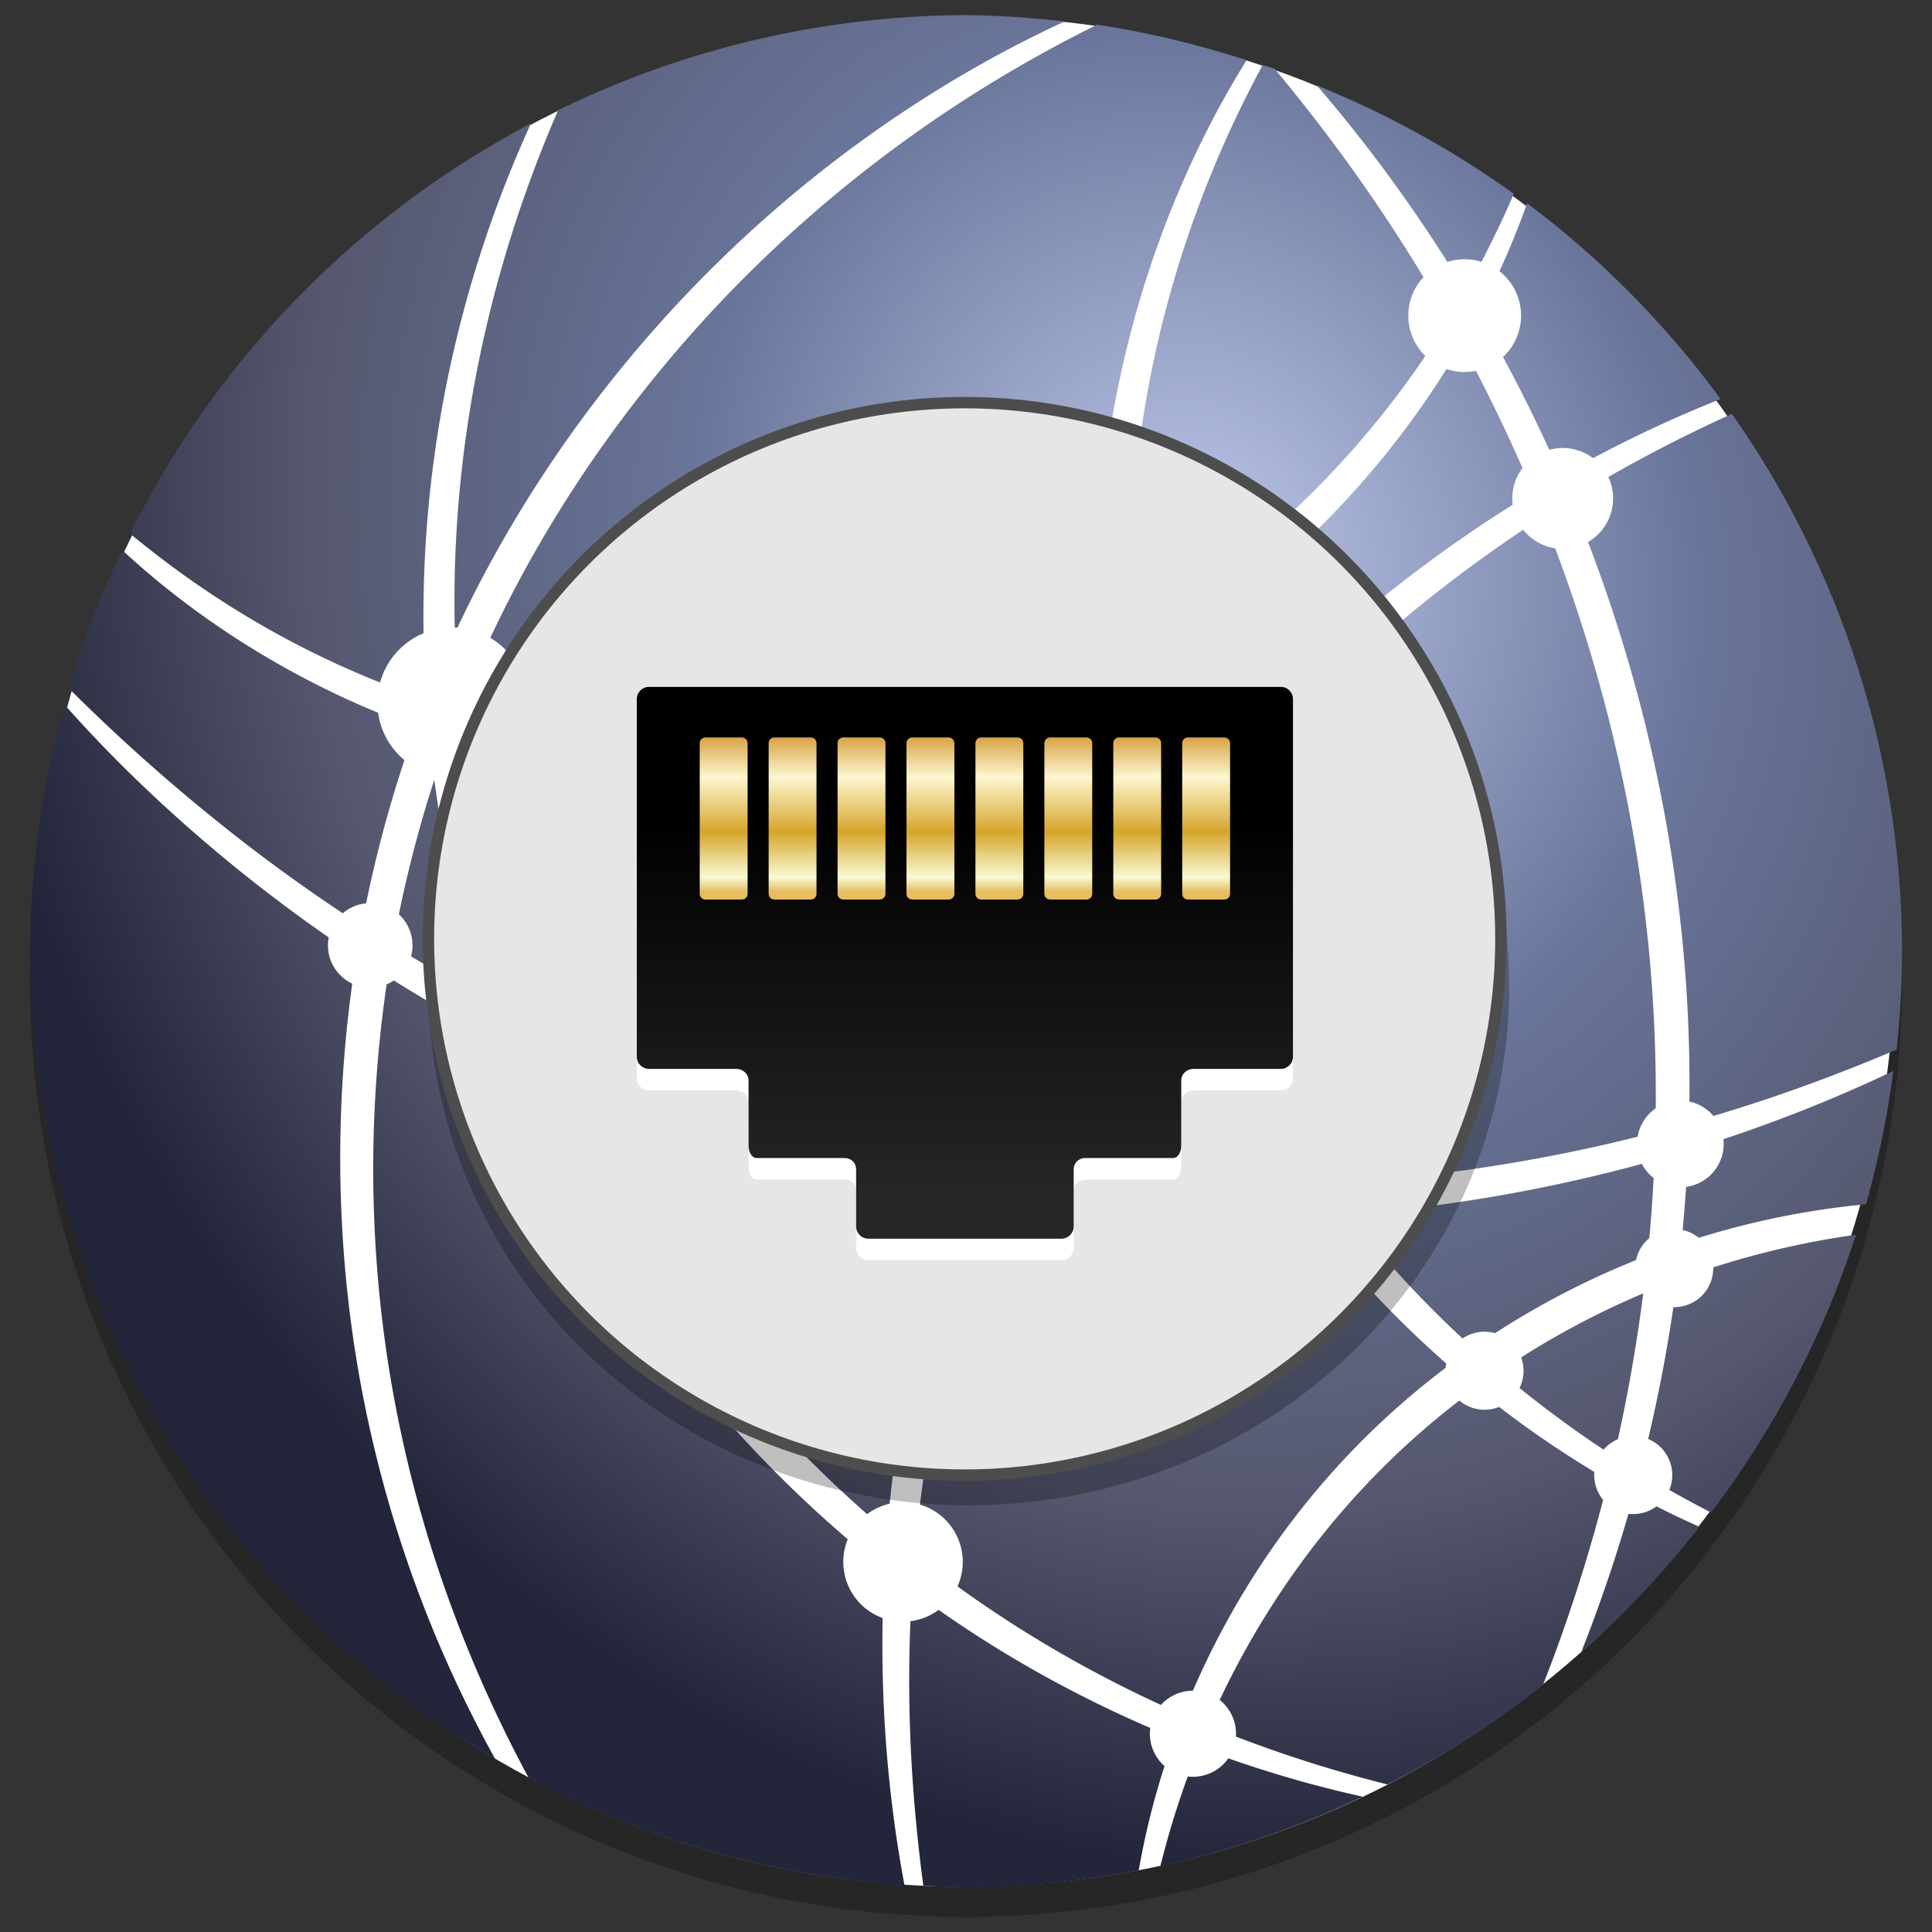 <?xml version="1.0" encoding="UTF-8" standalone="no"?>
<!-- Created with Inkscape (http://www.inkscape.org/) -->

<svg
   xmlns:osb="http://www.openswatchbook.org/uri/2009/osb"
   xmlns:dc="http://purl.org/dc/elements/1.1/"
   xmlns:cc="http://creativecommons.org/ns#"
   xmlns:rdf="http://www.w3.org/1999/02/22-rdf-syntax-ns#"
   xmlns:svg="http://www.w3.org/2000/svg"
   xmlns="http://www.w3.org/2000/svg"
   xmlns:xlink="http://www.w3.org/1999/xlink"
   xmlns:sodipodi="http://sodipodi.sourceforge.net/DTD/sodipodi-0.dtd"
   xmlns:inkscape="http://www.inkscape.org/namespaces/inkscape"
   width="128"
   height="128"
   viewBox="0 0 33.867 33.867"
   version="1.1"
   id="svg4942"
   inkscape:version="0.92.2 5c3e80d, 2017-08-06"
   sodipodi:docname="preferences-system-network.svg"
   inkscape:export-filename="C:\Users\Balasakthi\Desktop\Network.png"
   inkscape:export-xdpi="96"
   inkscape:export-ydpi="96">
  <rect x="0" y="0" width="33.867" height="33.867" fill="#333333" stroke="none"/>
  <defs
     id="defs4936">
    <linearGradient
       id="linearGradient6088"
       osb:paint="solid">
      <stop
         style="stop-color:#51b3e3;stop-opacity:1;"
         offset="0"
         id="stop6086" />
    </linearGradient>
    <linearGradient
       id="linearGradient6987"
       osb:paint="solid">
      <stop
         style="stop-color:#77d2fb;stop-opacity:1;"
         offset="0"
         id="stop6985" />
    </linearGradient>
    <linearGradient
       id="linearGradient4254"
       inkscape:collect="always">
      <stop
         id="stop4256"
         offset="0"
         style="stop-color:#bec9ec;stop-opacity:1" />
      <stop
         style="stop-color:#69759a;stop-opacity:1"
         offset="0.41"
         id="stop4258" />
      <stop
         id="stop4262"
         offset="0.728"
         style="stop-color:#55576e;stop-opacity:1" />
      <stop
         id="stop4260"
         offset="1"
         style="stop-color:#23263a;stop-opacity:1" />
    </linearGradient>
    <radialGradient
       inkscape:collect="always"
       xlink:href="#linearGradient4254"
       id="radialGradient1649"
       cx="20.91"
       cy="273.025"
       fx="20.91"
       fy="273.025"
       r="16.669"
       gradientTransform="matrix(0.613,1.256,-1.135,0.555,318.03,95.211)"
       gradientUnits="userSpaceOnUse" />
    <linearGradient
       id="linearGradient6029"
       inkscape:collect="always">
      <stop
         id="stop6031"
         offset="0"
         style="stop-color:#e7bd61;stop-opacity:1" />
      <stop
         style="stop-color:#f8fad4;stop-opacity:1"
         offset="0.092"
         id="stop6037" />
      <stop
         id="stop6039"
         offset="0.383"
         style="stop-color:#d6a52b;stop-opacity:1" />
      <stop
         style="stop-color:#fdf7d0;stop-opacity:1"
         offset="0.732"
         id="stop6041" />
      <stop
         id="stop6033"
         offset="1"
         style="stop-color:#d69f3e;stop-opacity:1" />
    </linearGradient>
    <linearGradient
       id="linearGradient6021"
       inkscape:collect="always">
      <stop
         id="stop6023"
         offset="0"
         style="stop-color:#262626;stop-opacity:1" />
      <stop
         id="stop6025"
         offset="1"
         style="stop-color:#010101;stop-opacity:1" />
    </linearGradient>
    <linearGradient
       gradientUnits="userSpaceOnUse"
       y2="993.675"
       x2="47.819"
       y1="1023.743"
       x1="47.819"
       id="linearGradient6027"
       xlink:href="#linearGradient6021"
       inkscape:collect="always"
       gradientTransform="translate(0.11,-0.346)" />
    <linearGradient
       gradientUnits="userSpaceOnUse"
       y2="986.023"
       x2="67.879"
       y1="998.883"
       x1="67.879"
       id="linearGradient6035"
       xlink:href="#linearGradient6029"
       inkscape:collect="always"
       gradientTransform="translate(0.11,-0.346)" />
  </defs>
  <sodipodi:namedview
     id="base"
     pagecolor="#ffffff"
     bordercolor="#666666"
     borderopacity="1.0"
     inkscape:pageopacity="0.0"
     inkscape:pageshadow="2"
     inkscape:zoom="2.2942453"
     inkscape:cx="58.238589"
     inkscape:cy="43.741148"
     inkscape:document-units="mm"
     inkscape:current-layer="layer1"
     showgrid="false"
     units="px"
     width="128px"
     inkscape:window-width="1600"
     inkscape:window-height="792"
     inkscape:window-x="0"
     inkscape:window-y="0"
     inkscape:window-maximized="1"
     showguides="false"
     inkscape:lockguides="true" />
  <g
     inkscape:label="Layer 1"
     inkscape:groupmode="layer"
     id="layer1"
     transform="translate(0,-263.133)">
    <circle
       style="opacity:0.25;fill:#000000;fill-opacity:1;stroke:none;stroke-width:0.059;stroke-miterlimit:4;stroke-dasharray:none;stroke-opacity:1"
       id="path838"
       cx="16.933"
       cy="280.327"
       r="16.408" />
    <ellipse
       style="opacity:1;fill:#ffffff;fill-opacity:1;stroke:none;stroke-width:0.242;stroke-linecap:round;stroke-linejoin:round;stroke-miterlimit:4;stroke-dasharray:none;stroke-opacity:1"
       id="path1055"
       cx="16.915"
       cy="279.815"
       rx="16.304"
       ry="16.391" />
    <path
       style="opacity:1;fill:url(#radialGradient1649);fill-opacity:1;stroke:none;stroke-width:0.251;stroke-linecap:round;stroke-linejoin:round;stroke-miterlimit:4;stroke-dasharray:none;stroke-opacity:1"
       d="m 16.933,263.398 a 16.408,16.408 0 0 0 -7.15,1.668 c -0.757,1.747 -1.566,4.209 -1.769,7.201 -0.043,0.637 -0.058,1.294 -0.04,1.965 1.234,-2.655 2.919,-4.854 4.662,-6.551 2.179,-2.122 4.382,-3.413 6.025,-4.171 a 16.408,16.408 0 0 0 -1.728,-0.112 z m 2.301,0.167 c -0.088,0.044 -0.178,0.089 -0.27,0.136 -1.6,0.816 -3.796,2.162 -5.965,4.347 -1.903,1.919 -3.738,4.45 -4.948,7.525 2.72e-5,2.3e-4 1.07e-4,5e-4 1.32e-4,9.9e-4 0.542,0.157 1.112,0.29 1.709,0.39 1.847,0.309 3.888,0.286 5.967,-0.193 1.263,-0.291 2.443,-0.728 3.518,-1.276 -0.07,-1.465 0.04,-2.863 0.269,-4.136 0.461,-2.571 1.377,-4.553 2.147,-5.856 0.065,-0.11 0.128,-0.213 0.19,-0.313 a 16.408,16.408 0 0 0 -2.618,-0.625 z m 2.899,0.709 c -0.065,0.121 -0.13,0.245 -0.199,0.379 -0.678,1.325 -1.498,3.286 -1.894,5.794 -0.183,1.158 -0.27,2.418 -0.214,3.735 0.049,-0.028 0.097,-0.055 0.145,-0.083 2.615,-1.522 4.344,-3.6 5.421,-5.355 -0.636,-1.128 -1.303,-2.134 -1.953,-3.011 -0.38,-0.512 -0.747,-0.976 -1.095,-1.395 a 16.408,16.408 0 0 0 -0.211,-0.063 z m 0.951,0.357 c 0.226,0.263 0.458,0.543 0.694,0.842 0.637,0.806 1.287,1.73 1.912,2.765 0.059,-0.104 0.116,-0.207 0.17,-0.308 0.277,-0.517 0.498,-0.987 0.677,-1.399 a 16.408,16.408 0 0 0 -3.453,-1.899 z m -13.776,0.665 a 16.408,16.408 0 0 0 -7.029,7.191 c 0.17,0.139 0.352,0.285 0.549,0.435 1.098,0.838 2.665,1.81 4.644,2.47 -0.074,-1.093 -0.063,-2.155 0.021,-3.165 0.238,-2.855 1.029,-5.213 1.815,-6.931 z m 17.461,1.399 c -0.146,0.415 -0.335,0.884 -0.582,1.401 -0.082,0.172 -0.172,0.35 -0.268,0.531 0.509,0.875 0.997,1.826 1.443,2.848 1.034,-0.589 1.988,-1.026 2.799,-1.347 a 16.408,16.408 0 0 0 -3.392,-3.433 z m -1.146,2.466 c -1.046,1.797 -2.754,3.885 -5.357,5.438 -0.132,0.078 -0.266,0.155 -0.401,0.23 0.071,0.914 0.213,1.85 0.441,2.795 1.654,-2.146 3.54,-3.826 5.344,-5.072 0.415,-0.287 0.823,-0.549 1.221,-0.788 -0.388,-0.924 -0.809,-1.793 -1.248,-2.601 z m 4.736,1.227 c -0.81,0.367 -1.775,0.853 -2.822,1.495 0.786,1.885 1.423,4.002 1.779,6.333 0.134,0.88 0.222,1.751 0.266,2.609 0.035,0.68 0.042,1.345 0.026,1.995 1.446,-0.409 2.671,-0.875 3.639,-1.289 a 16.408,16.408 0 0 0 0.095,-1.724 16.408,16.408 0 0 0 -2.983,-9.419 z m -3.312,1.804 c -0.364,0.235 -0.735,0.487 -1.113,0.761 -1.84,1.334 -3.768,3.122 -5.434,5.401 0.04,0.137 0.08,0.273 0.124,0.41 0.012,0.037 0.023,0.073 0.035,0.11 0.615,1.901 1.529,3.579 2.571,5.009 1.727,-0.094 3.341,-0.336 4.8,-0.663 0.339,-0.076 0.668,-0.157 0.988,-0.24 0.016,-0.69 0.007,-1.398 -0.033,-2.123 -0.046,-0.839 -0.134,-1.69 -0.265,-2.55 -0.342,-2.24 -0.939,-4.284 -1.673,-6.115 z m -24.903,0.585 a 16.408,16.408 0 0 0 -0.945,2.414 c 0.663,0.663 1.572,1.513 2.739,2.443 0.711,0.567 1.513,1.151 2.403,1.726 0.131,-0.7 0.297,-1.405 0.503,-2.114 0.08,-0.274 0.164,-0.545 0.254,-0.812 0.062,-0.186 0.127,-0.37 0.193,-0.552 -2.028,-0.726 -3.604,-1.779 -4.68,-2.691 -0.168,-0.142 -0.323,-0.28 -0.468,-0.414 z m 17.144,2.356 c -1.052,0.525 -2.2,0.944 -3.424,1.227 -2.161,0.498 -4.284,0.506 -6.199,0.159 -0.541,-0.098 -1.059,-0.224 -1.553,-0.369 0.184,1.588 0.553,3.23 1.151,4.87 1.987,0.982 4.27,1.827 6.834,2.35 0.199,0.041 0.399,0.079 0.601,0.115 0.101,0.018 0.202,0.035 0.302,0.052 0.289,-0.761 0.624,-1.528 1.015,-2.295 0.086,-0.169 0.175,-0.338 0.266,-0.506 0.478,-0.882 1,-1.706 1.553,-2.476 -0.285,-1.057 -0.461,-2.105 -0.546,-3.126 z m -18.162,0.346 a 16.408,16.408 0 0 0 -0.6,4.329 16.408,16.408 0 0 0 8.152,14.154 C 7.789,292.36 6.869,290.214 6.361,287.593 5.91,285.268 5.805,282.636 6.247,279.895 5.281,279.253 4.42,278.596 3.67,277.958 2.573,277.026 1.736,276.17 1.125,275.477 Z m 6.487,1.324 c -0.066,0.203 -0.129,0.406 -0.189,0.612 -0.224,0.768 -0.401,1.533 -0.536,2.29 0.508,0.312 1.041,0.619 1.601,0.917 -0.422,-1.285 -0.707,-2.567 -0.876,-3.82 z m 12.436,2.19 c -0.436,0.64 -0.851,1.316 -1.238,2.029 -0.089,0.164 -0.175,0.328 -0.259,0.493 -0.361,0.707 -0.677,1.414 -0.951,2.116 1.71,0.25 3.363,0.329 4.93,0.282 -0.997,-1.393 -1.865,-3.016 -2.459,-4.849 -0.008,-0.024 -0.015,-0.048 -0.023,-0.072 z m -13.251,1.259 c -0.393,2.573 -0.307,5.045 0.084,7.245 0.506,2.846 1.495,5.149 2.386,6.803 a 16.408,16.408 0 0 0 6.587,1.878 c -0.12,-0.637 -0.227,-1.366 -0.299,-2.185 -0.089,-1.009 -0.118,-2.137 -0.052,-3.348 -2.273,-1.796 -4.42,-4.254 -5.938,-7.366 -0.032,-0.066 -0.064,-0.132 -0.096,-0.199 -0.268,-0.564 -0.506,-1.132 -0.717,-1.699 -0.691,-0.362 -1.343,-0.741 -1.957,-1.128 z m 2.761,1.533 c 0.142,0.346 0.294,0.691 0.457,1.036 0.031,0.065 0.062,0.129 0.093,0.193 1.406,2.886 3.359,5.21 5.441,6.963 0.151,-1.826 0.525,-3.819 1.239,-5.865 -0.067,-0.011 -0.133,-0.023 -0.2,-0.035 -0.206,-0.037 -0.411,-0.077 -0.614,-0.118 -2.388,-0.489 -4.532,-1.263 -6.416,-2.174 z m 23.631,0.121 c -0.961,0.458 -2.17,0.957 -3.599,1.394 -0.023,0.556 -0.064,1.099 -0.119,1.63 1.119,-0.375 2.216,-0.591 3.238,-0.687 a 16.408,16.408 0 0 0 0.479,-2.337 z m -4.188,1.567 c -0.279,0.079 -0.565,0.155 -0.86,0.227 -1.371,0.338 -2.884,0.597 -4.502,0.725 0.443,0.564 0.903,1.085 1.37,1.561 0.27,0.275 0.54,0.532 0.809,0.777 1.006,-0.698 2.04,-1.228 3.063,-1.621 0.056,-0.542 0.096,-1.099 0.12,-1.669 z m -11.618,0.736 c -0.779,2.156 -1.181,4.256 -1.349,6.165 0.354,0.281 0.711,0.546 1.068,0.794 1.246,0.865 2.481,1.521 3.633,2.025 0.628,-1.587 1.65,-3.348 3.259,-4.924 0.431,-0.422 0.898,-0.823 1.399,-1.198 -0.254,-0.222 -0.509,-0.456 -0.763,-0.705 -0.578,-0.566 -1.147,-1.198 -1.686,-1.894 -1.754,0.094 -3.622,0.029 -5.562,-0.262 z m 15.15,0.568 c -0.996,0.139 -2.057,0.391 -3.135,0.792 -0.154,1.203 -0.382,2.332 -0.654,3.378 0.445,0.27 0.864,0.501 1.242,0.696 0.003,9.9e-4 0.004,0.002 0.007,0.004 a 16.408,16.408 0 0 0 2.54,-4.87 z m -3.729,1.028 c -0.841,0.356 -1.688,0.807 -2.517,1.37 0.692,0.587 1.37,1.079 2.004,1.489 0.209,-0.897 0.385,-1.852 0.513,-2.859 z m -2.937,1.664 c -0.524,0.383 -1.011,0.793 -1.459,1.225 -1.553,1.496 -2.571,3.17 -3.232,4.686 1.151,0.474 2.205,0.796 3.081,1.017 0.023,0.006 0.044,0.011 0.066,0.016 a 16.408,16.408 0 0 0 2.722,-1.739 c 0.004,-0.011 0.008,-0.021 0.012,-0.031 0.404,-1.035 0.802,-2.231 1.133,-3.564 -0.73,-0.424 -1.519,-0.953 -2.324,-1.61 z m 2.774,1.863 c -0.277,1.005 -0.594,1.929 -0.923,2.76 a 16.408,16.408 0 0 0 2.072,-2.195 c -0.354,-0.157 -0.739,-0.344 -1.148,-0.565 z m -12.655,1.683 c -0.066,1.057 -0.061,2.048 -0.012,2.947 0.046,0.83 0.123,1.575 0.211,2.227 a 16.408,16.408 0 0 0 0.747,0.026 16.408,16.408 0 0 0 3.028,-0.295 c 0.039,-0.22 0.085,-0.453 0.141,-0.698 0.115,-0.502 0.272,-1.049 0.48,-1.624 -1.192,-0.484 -2.475,-1.13 -3.773,-2.001 -0.275,-0.184 -0.549,-0.379 -0.822,-0.582 z m 5.028,2.753 c -0.221,0.548 -0.397,1.071 -0.534,1.551 -0.052,0.183 -0.098,0.358 -0.141,0.527 a 16.408,16.408 0 0 0 3.549,-1.218 c -0.837,-0.184 -1.814,-0.458 -2.874,-0.861 z"
       id="circle4881"
       inkscape:connector-curvature="0" />
    <g
       id="g4742"
       transform="matrix(0.228,0,0,0.228,-43.165,226.938)">
      <path
         inkscape:connector-curvature="0"
         id="path4807"
         d="m 229.855,212.756 a 5.761,5.761 0 0 1 -5.761,5.761 5.761,5.761 0 0 1 -5.761,-5.761 5.761,5.761 0 0 1 5.761,-5.761 5.761,5.761 0 0 1 5.761,5.761 z"
         style="opacity:1;fill:#ffffff;fill-opacity:1;stroke:none;stroke-width:1.948;stroke-linecap:round;stroke-linejoin:round;stroke-miterlimit:4;stroke-dasharray:none;stroke-dashoffset:0;stroke-opacity:1" />
      <path
         inkscape:connector-curvature="0"
         id="path4809"
         d="m 232.997,238.337 a 3.25,3.25 0 0 1 -3.25,3.25 3.25,3.25 0 0 1 -3.25,-3.25 3.25,3.25 0 0 1 3.25,-3.25 3.25,3.25 0 0 1 3.25,3.25 z"
         style="opacity:1;fill:#ffffff;fill-opacity:1;stroke:none;stroke-width:2.247;stroke-linecap:round;stroke-linejoin:round;stroke-miterlimit:4;stroke-dasharray:none;stroke-dashoffset:0;stroke-opacity:1" />
      <path
         inkscape:connector-curvature="0"
         id="circle4811"
         d="m 221.035,231.436 a 3.25,3.25 0 0 1 -3.25,3.25 3.25,3.25 0 0 1 -3.25,-3.25 3.25,3.25 0 0 1 3.25,-3.25 3.25,3.25 0 0 1 3.25,3.25 z"
         style="opacity:1;fill:#ffffff;fill-opacity:1;stroke:none;stroke-width:2.247;stroke-linecap:round;stroke-linejoin:round;stroke-miterlimit:4;stroke-dasharray:none;stroke-dashoffset:0;stroke-opacity:1" />
      <path
         inkscape:connector-curvature="0"
         id="path4813"
         d="m 263.342,278.835 a 4.593,4.593 0 0 1 -4.593,4.593 4.593,4.593 0 0 1 -4.593,-4.593 4.593,4.593 0 0 1 4.593,-4.593 4.593,4.593 0 0 1 4.593,4.593 z"
         style="opacity:1;fill:#ffffff;fill-opacity:1;stroke:none;stroke-width:1.742;stroke-linecap:round;stroke-linejoin:round;stroke-miterlimit:4;stroke-dasharray:none;stroke-dashoffset:0;stroke-opacity:1" />
      <path
         inkscape:connector-curvature="0"
         id="path4815"
         d="m 271.277,249.742 a 6.018,6.018 0 0 1 -6.018,6.018 6.018,6.018 0 0 1 -6.018,-6.018 6.018,6.018 0 0 1 6.018,-6.018 6.018,6.018 0 0 1 6.018,6.018 z"
         style="opacity:1;fill:#ffffff;fill-opacity:1;stroke:none;stroke-width:1.742;stroke-linecap:round;stroke-linejoin:round;stroke-miterlimit:4;stroke-dasharray:none;stroke-dashoffset:0;stroke-opacity:1" />
      <path
         inkscape:connector-curvature="0"
         id="path4817"
         d="m 284.822,225.306 a 6.673,6.673 0 0 1 -6.673,6.673 6.673,6.673 0 0 1 -6.673,-6.673 6.673,6.673 0 0 1 6.673,-6.673 6.673,6.673 0 0 1 6.673,6.673 z"
         style="opacity:1;fill:#ffffff;fill-opacity:1;stroke:none;stroke-width:2.097;stroke-linecap:round;stroke-linejoin:round;stroke-miterlimit:4;stroke-dasharray:none;stroke-dashoffset:0;stroke-opacity:1" />
      <path
         inkscape:connector-curvature="0"
         id="path4819"
         d="m 278.578,209.482 a 3.246,3.246 0 0 1 -3.246,3.246 3.246,3.246 0 0 1 -3.246,-3.246 3.246,3.246 0 0 1 3.246,-3.246 3.246,3.246 0 0 1 3.246,3.246 z"
         style="opacity:1;fill:#ffffff;fill-opacity:1;stroke:none;stroke-width:2.381;stroke-linecap:round;stroke-linejoin:round;stroke-miterlimit:4;stroke-dasharray:none;stroke-dashoffset:0;stroke-opacity:1" />
      <path
         inkscape:connector-curvature="0"
         id="path4821"
         d="m 306.266,183.016 a 4.335,4.335 0 0 1 -4.335,4.335 4.335,4.335 0 0 1 -4.335,-4.335 4.335,4.335 0 0 1 4.335,-4.335 4.335,4.335 0 0 1 4.335,4.335 z"
         style="opacity:1;fill:#ffffff;fill-opacity:1;stroke:none;stroke-width:2.385;stroke-linecap:round;stroke-linejoin:round;stroke-miterlimit:4;stroke-dasharray:none;stroke-dashoffset:0;stroke-opacity:1" />
      <path
         inkscape:connector-curvature="0"
         id="path4823"
         d="m 313.343,197.07 a 3.877,3.877 0 0 1 -3.877,3.877 3.877,3.877 0 0 1 -3.877,-3.877 3.877,3.877 0 0 1 3.877,-3.877 3.877,3.877 0 0 1 3.877,3.877 z"
         style="opacity:1;fill:#ffffff;fill-opacity:1;stroke:none;stroke-width:1.827;stroke-linecap:round;stroke-linejoin:round;stroke-miterlimit:4;stroke-dasharray:none;stroke-dashoffset:0;stroke-opacity:1" />
      <path
         inkscape:connector-curvature="0"
         id="path4825"
         d="m 284.35,292.046 a 3.311,3.311 0 0 1 -3.311,3.311 3.311,3.311 0 0 1 -3.311,-3.311 3.311,3.311 0 0 1 3.311,-3.311 3.311,3.311 0 0 1 3.311,3.311 z"
         style="opacity:1;fill:#ffffff;fill-opacity:1;stroke:none;stroke-width:2.29;stroke-linecap:round;stroke-linejoin:round;stroke-miterlimit:4;stroke-dasharray:none;stroke-dashoffset:0;stroke-opacity:1" />
      <path
         inkscape:connector-curvature="0"
         id="circle4827"
         d="m 306.457,264.137 a 3,3 0 0 1 -3,3 3,3 0 0 1 -3,-3 3,3 0 0 1 3,-3 3,3 0 0 1 3,3 z"
         style="opacity:1;fill:#ffffff;fill-opacity:1;stroke:none;stroke-width:2.074;stroke-linecap:round;stroke-linejoin:round;stroke-miterlimit:4;stroke-dasharray:none;stroke-dashoffset:0;stroke-opacity:1" />
      <path
         inkscape:connector-curvature="0"
         id="circle4829"
         d="m 321.043,256.248 a 3,3 0 0 1 -3,3 3,3 0 0 1 -3,-3 3,3 0 0 1 3,-3 3,3 0 0 1 3,3 z"
         style="opacity:1;fill:#ffffff;fill-opacity:1;stroke:none;stroke-width:2.074;stroke-linecap:round;stroke-linejoin:round;stroke-miterlimit:4;stroke-dasharray:none;stroke-dashoffset:0;stroke-opacity:1" />
      <path
         inkscape:connector-curvature="0"
         id="circle4831"
         d="m 317.89,272.158 a 3,3 0 0 1 -3,3 3,3 0 0 1 -3,-3 3,3 0 0 1 3,-3 3,3 0 0 1 3,3 z"
         style="opacity:1;fill:#ffffff;fill-opacity:1;stroke:none;stroke-width:2.074;stroke-linecap:round;stroke-linejoin:round;stroke-miterlimit:4;stroke-dasharray:none;stroke-dashoffset:0;stroke-opacity:1" />
      <path
         inkscape:connector-curvature="0"
         id="circle4833"
         d="m 321.844,246.701 a 3.331,3.331 0 0 1 -3.331,3.331 3.331,3.331 0 0 1 -3.331,-3.331 3.331,3.331 0 0 1 3.331,-3.331 3.331,3.331 0 0 1 3.331,3.331 z"
         style="opacity:1;fill:#ffffff;fill-opacity:1;stroke:none;stroke-width:1.047;stroke-linecap:round;stroke-linejoin:round;stroke-miterlimit:4;stroke-dasharray:none;stroke-dashoffset:0;stroke-opacity:1" />
    </g>
    <g
       id="g900"
       transform="translate(0.31,-0.077)">
      <ellipse
         style="opacity:0.25;fill:#000000;fill-opacity:1;fill-rule:nonzero;stroke:none;stroke-width:0.2;stroke-linecap:round;stroke-linejoin:round;stroke-miterlimit:4;stroke-dasharray:none;stroke-dashoffset:0;stroke-opacity:1"
         id="ellipse892"
         cx="16.673"
         cy="280.506"
         rx="9.473"
         ry="9.091" />
      <ellipse
         ry="9.4"
         rx="9.4"
         cy="279.668"
         cx="16.6"
         id="path875"
         style="opacity:1;fill:#e6e6e6;fill-opacity:1;fill-rule:nonzero;stroke:#4d4d4d;stroke-width:0.2;stroke-linecap:round;stroke-linejoin:round;stroke-miterlimit:4;stroke-dasharray:none;stroke-dashoffset:0;stroke-opacity:1" />
      <g
         transform="matrix(0.213,0,0,0.213,6.38,66.153)"
         id="g6043"
         style="stroke-width:0.621">
        <path
           inkscape:connector-curvature="0"
           style="opacity:1;fill:#ffffff;fill-opacity:1;stroke:none;stroke-width:0.621"
           d="m 21,55.748 v 1.771 c 0,0.14 0.028,0.274 0.078,0.395 0.051,0.122 0.124,0.227 0.215,0.318 0.09,0.09 0.197,0.166 0.316,0.217 6.47e-4,3e-4 0.003,-3e-4 0.004,0 0.119,0.05 0.249,0.08 0.387,0.08 h 0.002 7.191 c 0.557,0 0.998,0.427 1.006,0.936 v -1.771 c -0.007,-0.508 -0.449,-0.936 -1.006,-0.936 H 22.002 22 c -0.138,0 -0.268,-0.03 -0.387,-0.08 -8e-4,-3e-4 -0.003,3e-4 -0.004,0 -0.119,-0.051 -0.226,-0.126 -0.316,-0.217 -0.091,-0.091 -0.164,-0.197 -0.215,-0.318 C 21.028,56.022 21,55.888 21,55.748 Z m 54,0 c 0,0.14 -0.028,0.274 -0.078,0.395 -0.051,0.121 -0.124,0.226 -0.215,0.318 -0.181,0.182 -0.432,0.297 -0.709,0.297 h -7.191 c -0.557,0 -0.996,0.427 -1.004,0.936 v 1.771 c 0.008,-0.508 0.447,-0.938 1.004,-0.938 h 7.191 c 0.277,0 0.528,-0.112 0.709,-0.295 0.091,-0.091 0.164,-0.199 0.215,-0.32 C 74.972,57.791 75,57.659 75,57.52 Z m -44.801,7.338 v 1.771 c 0,0.14 0.019,0.27 0.053,0.391 0.1,0.362 0.333,0.615 0.607,0.615 h 7.229 c 0.583,0 0.952,0.425 0.959,0.91 v -1.771 c -0.007,-0.486 -0.376,-0.91 -0.959,-0.91 h -7.229 c -0.274,0 -0.507,-0.254 -0.607,-0.615 -0.033,-0.121 -0.053,-0.251 -0.053,-0.391 z m 35.604,0 c 0,0.139 -0.019,0.27 -0.053,0.391 -0.099,0.362 -0.335,0.615 -0.609,0.615 h -7.229 c -0.583,0 -0.952,0.424 -0.959,0.91 v 1.77 c 0.007,-0.486 0.376,-0.908 0.959,-0.908 h 7.229 c 0.274,0 0.51,-0.254 0.609,-0.615 0.033,-0.121 0.053,-0.253 0.053,-0.393 z m -26.756,6.637 v 1.771 c 0,0.28 0.114,0.531 0.297,0.713 0.091,0.09 0.198,0.166 0.318,0.217 6.48e-4,3e-4 0.003,-2e-4 0.004,0 0.12,0.05 0.25,0.076 0.389,0.076 h 0.002 15.887 c 0.279,0 0.531,-0.111 0.713,-0.293 0.183,-0.182 0.297,-0.435 0.297,-0.715 v -1.77 c 0,0.28 -0.114,0.531 -0.297,0.713 -0.182,0.182 -0.434,0.293 -0.713,0.293 h -15.887 -0.002 c -0.139,0 -0.269,-0.028 -0.389,-0.078 -8e-4,-2e-4 -0.003,3e-4 -0.004,0 -0.12,-0.051 -0.228,-0.125 -0.318,-0.215 -0.183,-0.182 -0.297,-0.433 -0.297,-0.713 z"
           transform="translate(0,956.362)"
           id="path5152" />
        <path
           inkscape:connector-curvature="0"
           style="opacity:1;fill:url(#linearGradient6027);fill-opacity:1;stroke:none;stroke-width:0.621"
           d="m 21.999,981.68 c -0.276,0 -0.525,0.113 -0.706,0.294 -0.091,0.091 -0.165,0.2 -0.216,0.321 C 21.027,982.416 21,982.548 21,982.687 v 29.423 c 0,0.14 0.027,0.273 0.078,0.394 0.051,0.121 0.125,0.227 0.216,0.319 0.09,0.091 0.197,0.165 0.316,0.216 6.47e-4,3e-4 0.002,-3e-4 0.003,0 0.119,0.05 0.249,0.08 0.387,0.08 8.57e-4,0 0.002,0 0.003,0 h 7.192 c 0.557,0 0.997,0.428 1.004,0.937 v 5.391 c 0,0.14 0.019,0.271 0.053,0.392 0.1,0.362 0.334,0.615 0.608,0.615 h 7.23 c 0.583,0 0.953,0.423 0.959,0.909 v 4.721 c 0,0.28 0.113,0.531 0.296,0.713 0.091,0.09 0.199,0.165 0.319,0.216 6.48e-4,3e-4 0.002,-2e-4 0.003,0 0.12,0.05 0.251,0.078 0.389,0.078 8.61e-4,0 0.002,0 0.003,0 h 15.886 c 0.279,0 0.531,-0.112 0.713,-0.294 0.183,-0.182 0.296,-0.433 0.296,-0.713 v -4.721 c 0.007,-0.486 0.377,-0.909 0.959,-0.909 h 7.23 c 0.274,0 0.508,-0.254 0.608,-0.615 0.033,-0.121 0.053,-0.252 0.053,-0.392 v -5.391 c 0.008,-0.508 0.447,-0.937 1.004,-0.937 h 7.192 c 0.277,0 0.527,-0.114 0.708,-0.296 0.091,-0.092 0.165,-0.198 0.216,-0.319 0.05,-0.121 0.078,-0.255 0.078,-0.394 v -29.423 c 0,-0.14 -0.027,-0.271 -0.078,-0.392 -0.051,-0.121 -0.125,-0.23 -0.216,-0.321 -0.09,-0.09 -0.197,-0.165 -0.316,-0.216 -7.43e-4,-3.2e-4 -0.002,3.1e-4 -0.003,0 -0.119,-0.051 -0.249,-0.077 -0.387,-0.078 h -0.003 -51.998 z"
           id="rect5142" />
        <path
           inkscape:connector-curvature="0"
           style="opacity:1;fill:url(#linearGradient6035);fill-opacity:1;stroke:none;stroke-width:0.621"
           d="m 26.643,985.841 c -0.258,0 -0.465,0.207 -0.465,0.465 v 12.408 c 0,0.258 0.207,0.465 0.465,0.465 h 3.008 c 0.258,0 0.465,-0.207 0.465,-0.465 v -12.408 c 0,-0.258 -0.207,-0.465 -0.465,-0.465 z m 5.673,0 c -0.258,0 -0.465,0.207 -0.465,0.465 v 12.408 c 0,0.258 0.207,0.465 0.465,0.465 h 3.006 c 0.258,0 0.467,-0.207 0.467,-0.465 v -12.408 c 0,-0.258 -0.209,-0.465 -0.467,-0.465 z m 5.673,0 c -0.258,0 -0.465,0.207 -0.465,0.465 v 12.408 c 0,0.258 0.207,0.465 0.465,0.465 h 3.006 c 0.258,0 0.467,-0.207 0.467,-0.465 v -12.408 c 0,-0.258 -0.209,-0.465 -0.467,-0.465 z m 5.673,0 c -0.258,0 -0.467,0.207 -0.467,0.465 v 12.408 c 0,0.258 0.209,0.465 0.467,0.465 h 3.006 c 0.258,0 0.467,-0.207 0.467,-0.465 v -12.408 c 0,-0.258 -0.209,-0.465 -0.467,-0.465 z m 5.673,0 c -0.258,0 -0.467,0.207 -0.467,0.465 v 12.408 c 0,0.258 0.209,0.465 0.467,0.465 h 3.006 c 0.258,0 0.467,-0.207 0.467,-0.465 v -12.408 c 0,-0.258 -0.209,-0.465 -0.467,-0.465 z m 5.673,0 c -0.258,0 -0.467,0.207 -0.467,0.465 v 12.408 c 0,0.258 0.209,0.465 0.467,0.465 h 3.006 c 0.258,0 0.465,-0.207 0.465,-0.465 v -12.408 c 0,-0.258 -0.207,-0.465 -0.465,-0.465 z m 5.673,0 c -0.258,0 -0.467,0.207 -0.467,0.465 v 12.408 c 0,0.258 0.209,0.465 0.467,0.465 h 3.006 c 0.258,0 0.465,-0.207 0.465,-0.465 v -12.408 c 0,-0.258 -0.207,-0.465 -0.465,-0.465 z m 5.67,0 c -0.258,0 -0.465,0.207 -0.465,0.465 v 12.408 c 0,0.258 0.207,0.465 0.465,0.465 h 3.008 c 0.258,0 0.465,-0.207 0.465,-0.465 v -12.408 c 0,-0.258 -0.207,-0.465 -0.465,-0.465 z"
           id="rect5162" />
      </g>
    </g>
  </g>
</svg>
